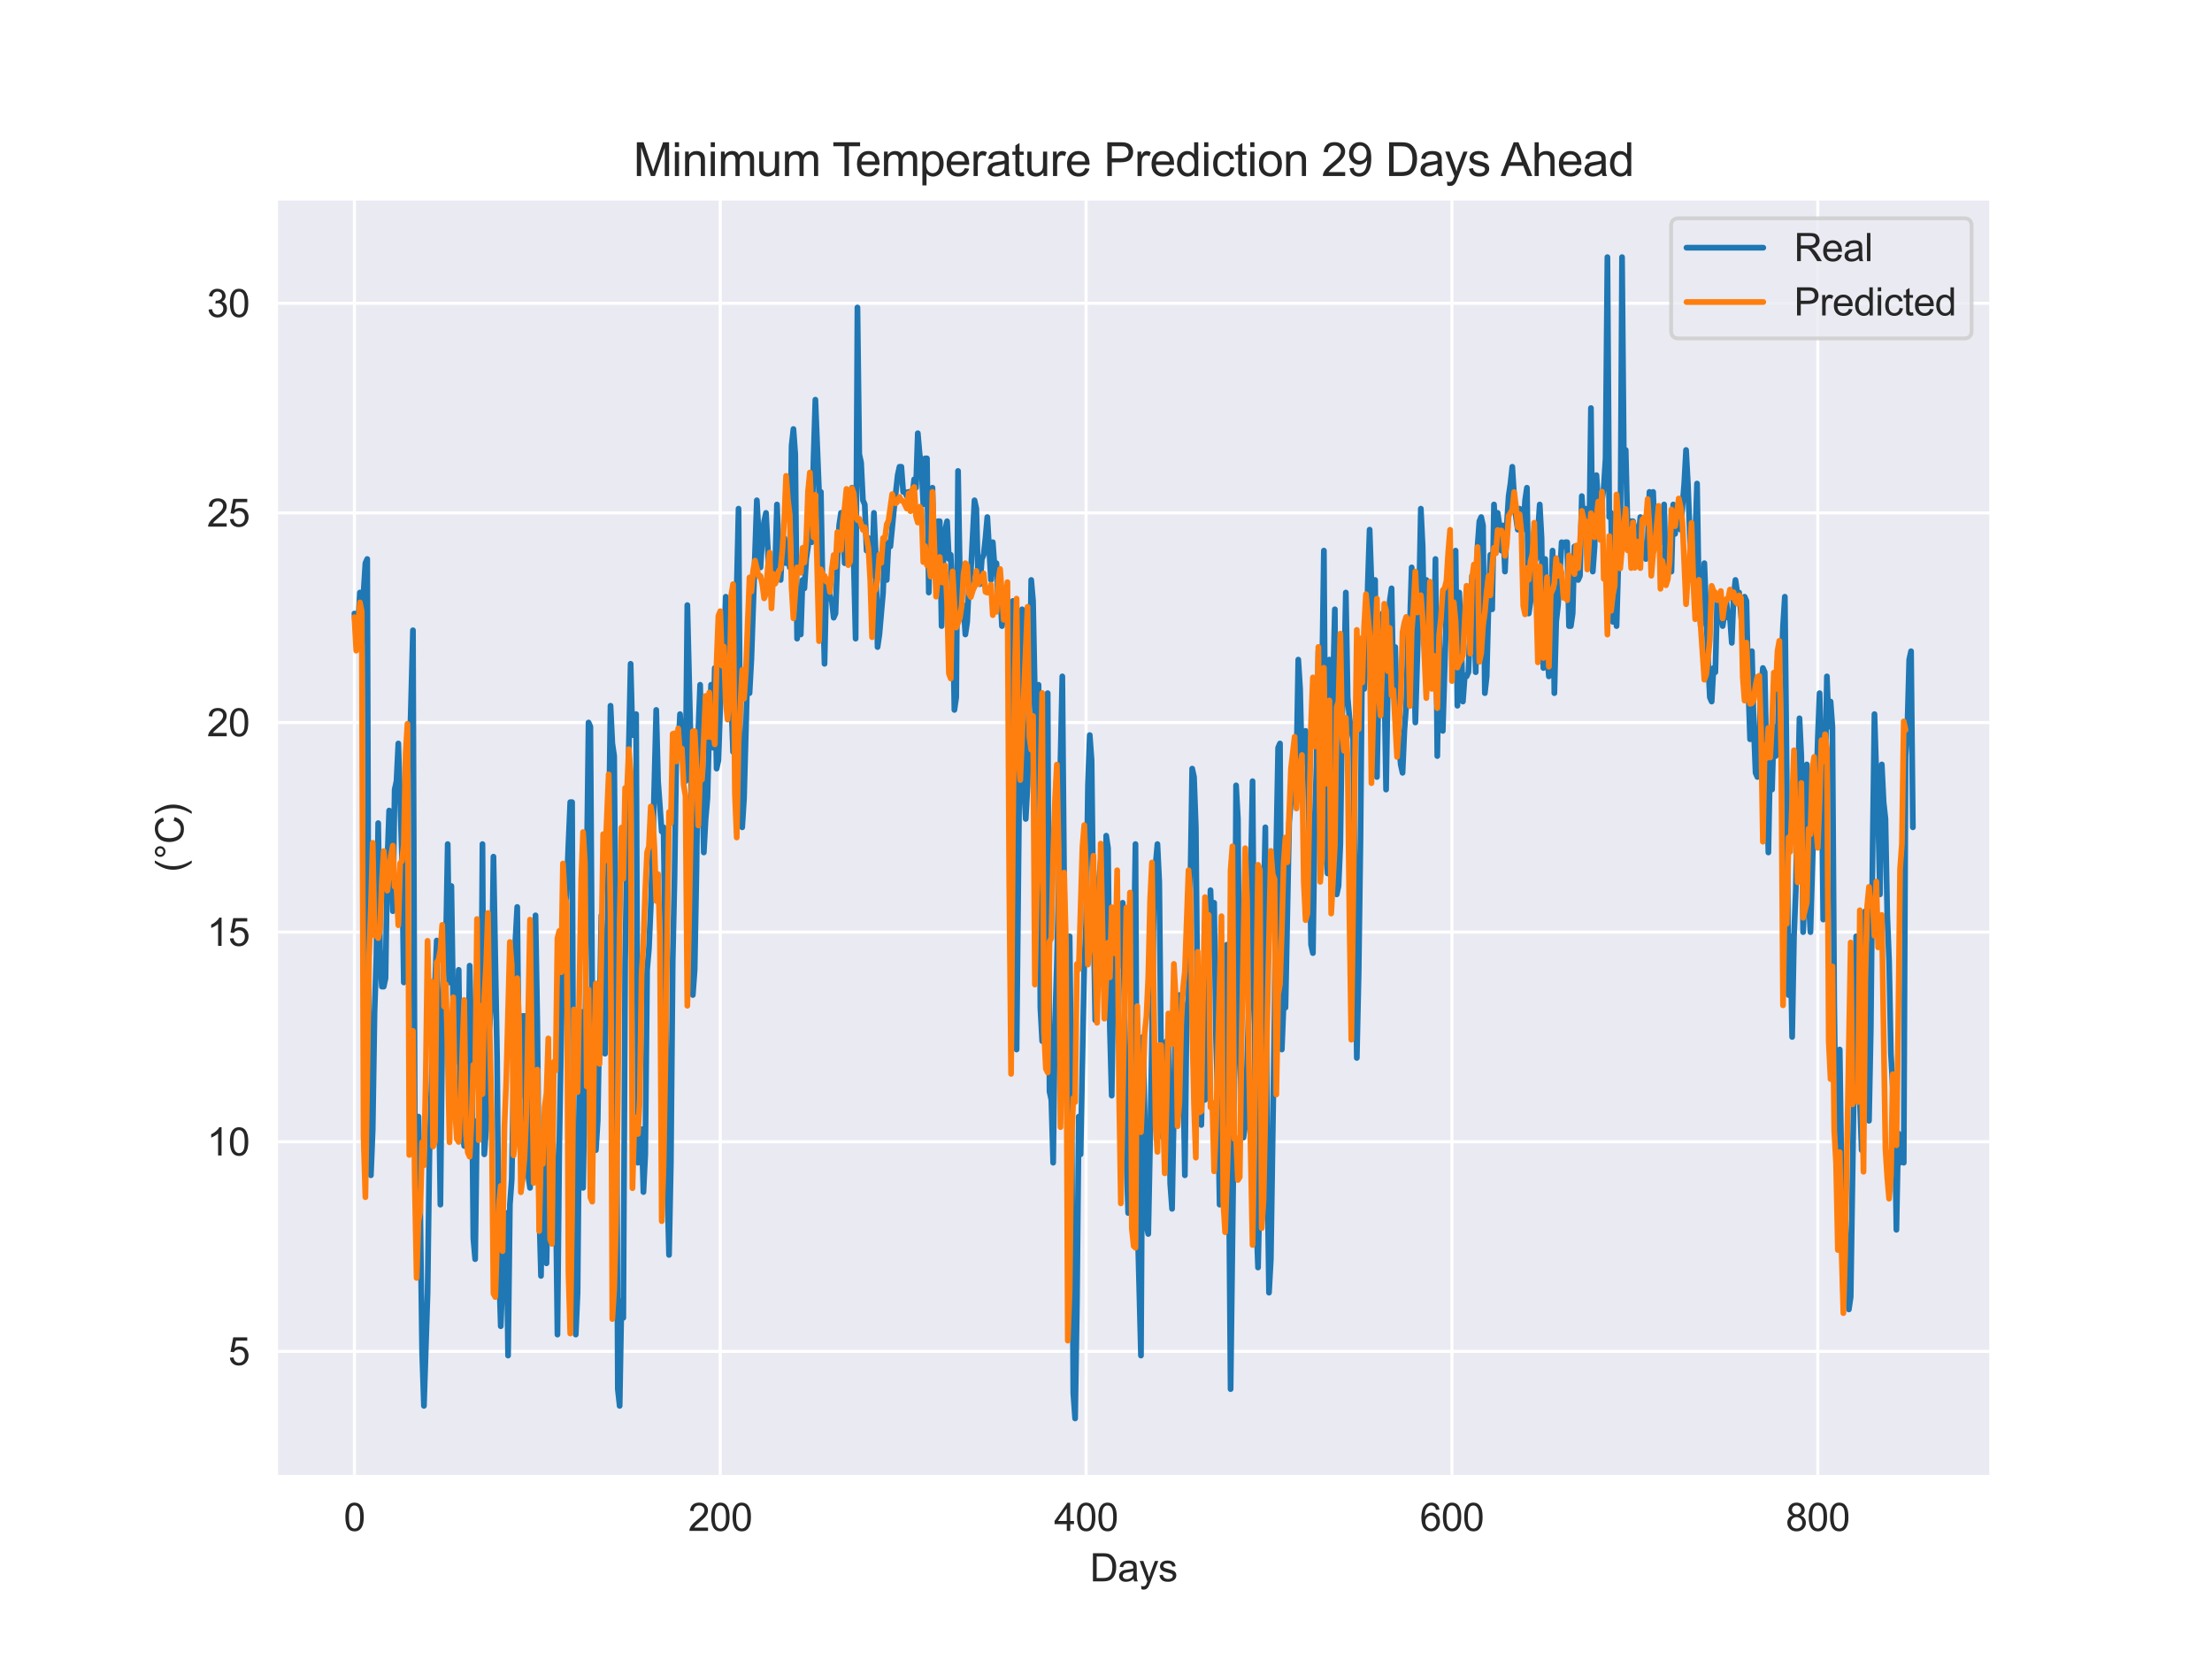 <?xml version="1.0" encoding="utf-8" standalone="no"?>
<!DOCTYPE svg PUBLIC "-//W3C//DTD SVG 1.1//EN"
  "http://www.w3.org/Graphics/SVG/1.1/DTD/svg11.dtd">
<svg xmlns:xlink="http://www.w3.org/1999/xlink" width="576pt" height="432pt" viewBox="0 0 576 432" xmlns="http://www.w3.org/2000/svg" version="1.1">
 <defs>
  <style type="text/css">*{stroke-linejoin: round; stroke-linecap: butt}</style>
 </defs>
 <g id="figure_1">
  <g id="patch_1">
   <path d="M 0 432 
L 576 432 
L 576 0 
L 0 0 
z
" style="fill: #ffffff"/>
  </g>
  <g id="axes_1">
   <g id="patch_2">
    <path d="M 72 384.48 
L 518.4 384.48 
L 518.4 51.84 
L 72 51.84 
z
" style="fill: #eaeaf2"/>
   </g>
   <g id="matplotlib.axis_1">
    <g id="xtick_1">
     <g id="line2d_1">
      <path d="M 92.291 384.48 
L 92.291 51.84 
" clip-path="url(#p50e90738dc)" style="fill: none; stroke: #ffffff; stroke-width: 0.8; stroke-linecap: round"/>
     </g>
     <g id="text_1">
      <!-- 0 -->
      <g style="fill: #262626" transform="translate(89.51 398.638) scale(0.1 -0.1)">
       <defs>
        <path id="ArialMT-30" d="M 266 2259 
Q 266 3072 433 3567 
Q 600 4063 929 4331 
Q 1259 4600 1759 4600 
Q 2128 4600 2406 4451 
Q 2684 4303 2865 4023 
Q 3047 3744 3150 3342 
Q 3253 2941 3253 2259 
Q 3253 1453 3087 958 
Q 2922 463 2592 192 
Q 2263 -78 1759 -78 
Q 1097 -78 719 397 
Q 266 969 266 2259 
z
M 844 2259 
Q 844 1131 1108 757 
Q 1372 384 1759 384 
Q 2147 384 2411 759 
Q 2675 1134 2675 2259 
Q 2675 3391 2411 3762 
Q 2147 4134 1753 4134 
Q 1366 4134 1134 3806 
Q 844 3388 844 2259 
z
" transform="scale(0.016)"/>
       </defs>
       <use xlink:href="#ArialMT-30"/>
      </g>
     </g>
    </g>
    <g id="xtick_2">
     <g id="line2d_2">
      <path d="M 187.553 384.48 
L 187.553 51.84 
" clip-path="url(#p50e90738dc)" style="fill: none; stroke: #ffffff; stroke-width: 0.8; stroke-linecap: round"/>
     </g>
     <g id="text_2">
      <!-- 200 -->
      <g style="fill: #262626" transform="translate(179.212 398.638) scale(0.1 -0.1)">
       <defs>
        <path id="ArialMT-32" d="M 3222 541 
L 3222 0 
L 194 0 
Q 188 203 259 391 
Q 375 700 629 1000 
Q 884 1300 1366 1694 
Q 2113 2306 2375 2664 
Q 2638 3022 2638 3341 
Q 2638 3675 2398 3904 
Q 2159 4134 1775 4134 
Q 1369 4134 1125 3890 
Q 881 3647 878 3216 
L 300 3275 
Q 359 3922 746 4261 
Q 1134 4600 1788 4600 
Q 2447 4600 2831 4234 
Q 3216 3869 3216 3328 
Q 3216 3053 3103 2787 
Q 2991 2522 2730 2228 
Q 2469 1934 1863 1422 
Q 1356 997 1212 845 
Q 1069 694 975 541 
L 3222 541 
z
" transform="scale(0.016)"/>
       </defs>
       <use xlink:href="#ArialMT-32"/>
       <use xlink:href="#ArialMT-30" x="55.615"/>
       <use xlink:href="#ArialMT-30" x="111.23"/>
      </g>
     </g>
    </g>
    <g id="xtick_3">
     <g id="line2d_3">
      <path d="M 282.816 384.48 
L 282.816 51.84 
" clip-path="url(#p50e90738dc)" style="fill: none; stroke: #ffffff; stroke-width: 0.8; stroke-linecap: round"/>
     </g>
     <g id="text_3">
      <!-- 400 -->
      <g style="fill: #262626" transform="translate(274.474 398.638) scale(0.1 -0.1)">
       <defs>
        <path id="ArialMT-34" d="M 2069 0 
L 2069 1097 
L 81 1097 
L 81 1613 
L 2172 4581 
L 2631 4581 
L 2631 1613 
L 3250 1613 
L 3250 1097 
L 2631 1097 
L 2631 0 
L 2069 0 
z
M 2069 1613 
L 2069 3678 
L 634 1613 
L 2069 1613 
z
" transform="scale(0.016)"/>
       </defs>
       <use xlink:href="#ArialMT-34"/>
       <use xlink:href="#ArialMT-30" x="55.615"/>
       <use xlink:href="#ArialMT-30" x="111.23"/>
      </g>
     </g>
    </g>
    <g id="xtick_4">
     <g id="line2d_4">
      <path d="M 378.078 384.48 
L 378.078 51.84 
" clip-path="url(#p50e90738dc)" style="fill: none; stroke: #ffffff; stroke-width: 0.8; stroke-linecap: round"/>
     </g>
     <g id="text_4">
      <!-- 600 -->
      <g style="fill: #262626" transform="translate(369.737 398.638) scale(0.1 -0.1)">
       <defs>
        <path id="ArialMT-36" d="M 3184 3459 
L 2625 3416 
Q 2550 3747 2413 3897 
Q 2184 4138 1850 4138 
Q 1581 4138 1378 3988 
Q 1113 3794 959 3422 
Q 806 3050 800 2363 
Q 1003 2672 1297 2822 
Q 1591 2972 1913 2972 
Q 2475 2972 2870 2558 
Q 3266 2144 3266 1488 
Q 3266 1056 3080 686 
Q 2894 316 2569 119 
Q 2244 -78 1831 -78 
Q 1128 -78 684 439 
Q 241 956 241 2144 
Q 241 3472 731 4075 
Q 1159 4600 1884 4600 
Q 2425 4600 2770 4297 
Q 3116 3994 3184 3459 
z
M 888 1484 
Q 888 1194 1011 928 
Q 1134 663 1356 523 
Q 1578 384 1822 384 
Q 2178 384 2434 671 
Q 2691 959 2691 1453 
Q 2691 1928 2437 2201 
Q 2184 2475 1800 2475 
Q 1419 2475 1153 2201 
Q 888 1928 888 1484 
z
" transform="scale(0.016)"/>
       </defs>
       <use xlink:href="#ArialMT-36"/>
       <use xlink:href="#ArialMT-30" x="55.615"/>
       <use xlink:href="#ArialMT-30" x="111.23"/>
      </g>
     </g>
    </g>
    <g id="xtick_5">
     <g id="line2d_5">
      <path d="M 473.341 384.48 
L 473.341 51.84 
" clip-path="url(#p50e90738dc)" style="fill: none; stroke: #ffffff; stroke-width: 0.8; stroke-linecap: round"/>
     </g>
     <g id="text_5">
      <!-- 800 -->
      <g style="fill: #262626" transform="translate(464.999 398.638) scale(0.1 -0.1)">
       <defs>
        <path id="ArialMT-38" d="M 1131 2484 
Q 781 2613 612 2850 
Q 444 3088 444 3419 
Q 444 3919 803 4259 
Q 1163 4600 1759 4600 
Q 2359 4600 2725 4251 
Q 3091 3903 3091 3403 
Q 3091 3084 2923 2848 
Q 2756 2613 2416 2484 
Q 2838 2347 3058 2040 
Q 3278 1734 3278 1309 
Q 3278 722 2862 322 
Q 2447 -78 1769 -78 
Q 1091 -78 675 323 
Q 259 725 259 1325 
Q 259 1772 486 2073 
Q 713 2375 1131 2484 
z
M 1019 3438 
Q 1019 3113 1228 2906 
Q 1438 2700 1772 2700 
Q 2097 2700 2305 2904 
Q 2513 3109 2513 3406 
Q 2513 3716 2298 3927 
Q 2084 4138 1766 4138 
Q 1444 4138 1231 3931 
Q 1019 3725 1019 3438 
z
M 838 1322 
Q 838 1081 952 856 
Q 1066 631 1291 507 
Q 1516 384 1775 384 
Q 2178 384 2440 643 
Q 2703 903 2703 1303 
Q 2703 1709 2433 1975 
Q 2163 2241 1756 2241 
Q 1359 2241 1098 1978 
Q 838 1716 838 1322 
z
" transform="scale(0.016)"/>
       </defs>
       <use xlink:href="#ArialMT-38"/>
       <use xlink:href="#ArialMT-30" x="55.615"/>
       <use xlink:href="#ArialMT-30" x="111.23"/>
      </g>
     </g>
    </g>
    <g id="text_6">
     <!-- Days -->
     <g style="fill: #262626" transform="translate(283.809 411.783) scale(0.1 -0.1)">
      <defs>
       <path id="ArialMT-44" d="M 494 0 
L 494 4581 
L 2072 4581 
Q 2606 4581 2888 4516 
Q 3281 4425 3559 4188 
Q 3922 3881 4101 3404 
Q 4281 2928 4281 2316 
Q 4281 1794 4159 1391 
Q 4038 988 3847 723 
Q 3656 459 3429 307 
Q 3203 156 2883 78 
Q 2563 0 2147 0 
L 494 0 
z
M 1100 541 
L 2078 541 
Q 2531 541 2789 625 
Q 3047 709 3200 863 
Q 3416 1078 3536 1442 
Q 3656 1806 3656 2325 
Q 3656 3044 3420 3430 
Q 3184 3816 2847 3947 
Q 2603 4041 2063 4041 
L 1100 4041 
L 1100 541 
z
" transform="scale(0.016)"/>
       <path id="ArialMT-61" d="M 2588 409 
Q 2275 144 1986 34 
Q 1697 -75 1366 -75 
Q 819 -75 525 192 
Q 231 459 231 875 
Q 231 1119 342 1320 
Q 453 1522 633 1644 
Q 813 1766 1038 1828 
Q 1203 1872 1538 1913 
Q 2219 1994 2541 2106 
Q 2544 2222 2544 2253 
Q 2544 2597 2384 2738 
Q 2169 2928 1744 2928 
Q 1347 2928 1158 2789 
Q 969 2650 878 2297 
L 328 2372 
Q 403 2725 575 2942 
Q 747 3159 1072 3276 
Q 1397 3394 1825 3394 
Q 2250 3394 2515 3294 
Q 2781 3194 2906 3042 
Q 3031 2891 3081 2659 
Q 3109 2516 3109 2141 
L 3109 1391 
Q 3109 606 3145 398 
Q 3181 191 3288 0 
L 2700 0 
Q 2613 175 2588 409 
z
M 2541 1666 
Q 2234 1541 1622 1453 
Q 1275 1403 1131 1340 
Q 988 1278 909 1158 
Q 831 1038 831 891 
Q 831 666 1001 516 
Q 1172 366 1500 366 
Q 1825 366 2078 508 
Q 2331 650 2450 897 
Q 2541 1088 2541 1459 
L 2541 1666 
z
" transform="scale(0.016)"/>
       <path id="ArialMT-79" d="M 397 -1278 
L 334 -750 
Q 519 -800 656 -800 
Q 844 -800 956 -737 
Q 1069 -675 1141 -563 
Q 1194 -478 1313 -144 
Q 1328 -97 1363 -6 
L 103 3319 
L 709 3319 
L 1400 1397 
Q 1534 1031 1641 628 
Q 1738 1016 1872 1384 
L 2581 3319 
L 3144 3319 
L 1881 -56 
Q 1678 -603 1566 -809 
Q 1416 -1088 1222 -1217 
Q 1028 -1347 759 -1347 
Q 597 -1347 397 -1278 
z
" transform="scale(0.016)"/>
       <path id="ArialMT-73" d="M 197 991 
L 753 1078 
Q 800 744 1014 566 
Q 1228 388 1613 388 
Q 2000 388 2187 545 
Q 2375 703 2375 916 
Q 2375 1106 2209 1216 
Q 2094 1291 1634 1406 
Q 1016 1563 777 1677 
Q 538 1791 414 1992 
Q 291 2194 291 2438 
Q 291 2659 392 2848 
Q 494 3038 669 3163 
Q 800 3259 1026 3326 
Q 1253 3394 1513 3394 
Q 1903 3394 2198 3281 
Q 2494 3169 2634 2976 
Q 2775 2784 2828 2463 
L 2278 2388 
Q 2241 2644 2061 2787 
Q 1881 2931 1553 2931 
Q 1166 2931 1000 2803 
Q 834 2675 834 2503 
Q 834 2394 903 2306 
Q 972 2216 1119 2156 
Q 1203 2125 1616 2013 
Q 2213 1853 2448 1751 
Q 2684 1650 2818 1456 
Q 2953 1263 2953 975 
Q 2953 694 2789 445 
Q 2625 197 2315 61 
Q 2006 -75 1616 -75 
Q 969 -75 630 194 
Q 291 463 197 991 
z
" transform="scale(0.016)"/>
      </defs>
      <use xlink:href="#ArialMT-44"/>
      <use xlink:href="#ArialMT-61" x="72.217"/>
      <use xlink:href="#ArialMT-79" x="127.832"/>
      <use xlink:href="#ArialMT-73" x="177.832"/>
     </g>
    </g>
   </g>
   <g id="matplotlib.axis_2">
    <g id="ytick_1">
     <g id="line2d_6">
      <path d="M 72 351.893 
L 518.4 351.893 
" clip-path="url(#p50e90738dc)" style="fill: none; stroke: #ffffff; stroke-width: 0.8; stroke-linecap: round"/>
     </g>
     <g id="text_7">
      <!-- 5 -->
      <g style="fill: #262626" transform="translate(59.439 355.472) scale(0.1 -0.1)">
       <defs>
        <path id="ArialMT-35" d="M 266 1200 
L 856 1250 
Q 922 819 1161 601 
Q 1400 384 1738 384 
Q 2144 384 2425 690 
Q 2706 997 2706 1503 
Q 2706 1984 2436 2262 
Q 2166 2541 1728 2541 
Q 1456 2541 1237 2417 
Q 1019 2294 894 2097 
L 366 2166 
L 809 4519 
L 3088 4519 
L 3088 3981 
L 1259 3981 
L 1013 2750 
Q 1425 3038 1878 3038 
Q 2478 3038 2890 2622 
Q 3303 2206 3303 1553 
Q 3303 931 2941 478 
Q 2500 -78 1738 -78 
Q 1113 -78 717 272 
Q 322 622 266 1200 
z
" transform="scale(0.016)"/>
       </defs>
       <use xlink:href="#ArialMT-35"/>
      </g>
     </g>
    </g>
    <g id="ytick_2">
     <g id="line2d_7">
      <path d="M 72 297.308 
L 518.4 297.308 
" clip-path="url(#p50e90738dc)" style="fill: none; stroke: #ffffff; stroke-width: 0.8; stroke-linecap: round"/>
     </g>
     <g id="text_8">
      <!-- 10 -->
      <g style="fill: #262626" transform="translate(53.878 300.887) scale(0.1 -0.1)">
       <defs>
        <path id="ArialMT-31" d="M 2384 0 
L 1822 0 
L 1822 3584 
Q 1619 3391 1289 3197 
Q 959 3003 697 2906 
L 697 3450 
Q 1169 3672 1522 3987 
Q 1875 4303 2022 4600 
L 2384 4600 
L 2384 0 
z
" transform="scale(0.016)"/>
       </defs>
       <use xlink:href="#ArialMT-31"/>
       <use xlink:href="#ArialMT-30" x="55.615"/>
      </g>
     </g>
    </g>
    <g id="ytick_3">
     <g id="line2d_8">
      <path d="M 72 242.723 
L 518.4 242.723 
" clip-path="url(#p50e90738dc)" style="fill: none; stroke: #ffffff; stroke-width: 0.8; stroke-linecap: round"/>
     </g>
     <g id="text_9">
      <!-- 15 -->
      <g style="fill: #262626" transform="translate(53.878 246.302) scale(0.1 -0.1)">
       <use xlink:href="#ArialMT-31"/>
       <use xlink:href="#ArialMT-35" x="55.615"/>
      </g>
     </g>
    </g>
    <g id="ytick_4">
     <g id="line2d_9">
      <path d="M 72 188.138 
L 518.4 188.138 
" clip-path="url(#p50e90738dc)" style="fill: none; stroke: #ffffff; stroke-width: 0.8; stroke-linecap: round"/>
     </g>
     <g id="text_10">
      <!-- 20 -->
      <g style="fill: #262626" transform="translate(53.878 191.717) scale(0.1 -0.1)">
       <use xlink:href="#ArialMT-32"/>
       <use xlink:href="#ArialMT-30" x="55.615"/>
      </g>
     </g>
    </g>
    <g id="ytick_5">
     <g id="line2d_10">
      <path d="M 72 133.554 
L 518.4 133.554 
" clip-path="url(#p50e90738dc)" style="fill: none; stroke: #ffffff; stroke-width: 0.8; stroke-linecap: round"/>
     </g>
     <g id="text_11">
      <!-- 25 -->
      <g style="fill: #262626" transform="translate(53.878 137.132) scale(0.1 -0.1)">
       <use xlink:href="#ArialMT-32"/>
       <use xlink:href="#ArialMT-35" x="55.615"/>
      </g>
     </g>
    </g>
    <g id="ytick_6">
     <g id="line2d_11">
      <path d="M 72 78.969 
L 518.4 78.969 
" clip-path="url(#p50e90738dc)" style="fill: none; stroke: #ffffff; stroke-width: 0.8; stroke-linecap: round"/>
     </g>
     <g id="text_12">
      <!-- 30 -->
      <g style="fill: #262626" transform="translate(53.878 82.548) scale(0.1 -0.1)">
       <defs>
        <path id="ArialMT-33" d="M 269 1209 
L 831 1284 
Q 928 806 1161 595 
Q 1394 384 1728 384 
Q 2125 384 2398 659 
Q 2672 934 2672 1341 
Q 2672 1728 2419 1979 
Q 2166 2231 1775 2231 
Q 1616 2231 1378 2169 
L 1441 2663 
Q 1497 2656 1531 2656 
Q 1891 2656 2178 2843 
Q 2466 3031 2466 3422 
Q 2466 3731 2256 3934 
Q 2047 4138 1716 4138 
Q 1388 4138 1169 3931 
Q 950 3725 888 3313 
L 325 3413 
Q 428 3978 793 4289 
Q 1159 4600 1703 4600 
Q 2078 4600 2393 4439 
Q 2709 4278 2876 4000 
Q 3044 3722 3044 3409 
Q 3044 3113 2884 2869 
Q 2725 2625 2413 2481 
Q 2819 2388 3044 2092 
Q 3269 1797 3269 1353 
Q 3269 753 2831 336 
Q 2394 -81 1725 -81 
Q 1122 -81 723 278 
Q 325 638 269 1209 
z
" transform="scale(0.016)"/>
       </defs>
       <use xlink:href="#ArialMT-33"/>
       <use xlink:href="#ArialMT-30" x="55.615"/>
      </g>
     </g>
    </g>
    <g id="text_13">
     <!-- (°C) -->
     <g style="fill: #262626" transform="translate(47.773 227.1) rotate(-90) scale(0.1 -0.1)">
      <defs>
       <path id="ArialMT-28" d="M 1497 -1347 
Q 1031 -759 709 28 
Q 388 816 388 1659 
Q 388 2403 628 3084 
Q 909 3875 1497 4659 
L 1900 4659 
Q 1522 4009 1400 3731 
Q 1209 3300 1100 2831 
Q 966 2247 966 1656 
Q 966 153 1900 -1347 
L 1497 -1347 
z
" transform="scale(0.016)"/>
       <path id="ArialMT-b0" d="M 400 3794 
Q 400 4153 654 4406 
Q 909 4659 1266 4659 
Q 1628 4659 1881 4406 
Q 2134 4153 2134 3794 
Q 2134 3434 1879 3179 
Q 1625 2925 1266 2925 
Q 909 2925 654 3178 
Q 400 3431 400 3794 
z
M 741 3794 
Q 741 3575 895 3420 
Q 1050 3266 1269 3266 
Q 1484 3266 1639 3420 
Q 1794 3575 1794 3794 
Q 1794 4013 1639 4167 
Q 1484 4322 1269 4322 
Q 1050 4322 895 4167 
Q 741 4013 741 3794 
z
" transform="scale(0.016)"/>
       <path id="ArialMT-43" d="M 3763 1606 
L 4369 1453 
Q 4178 706 3683 314 
Q 3188 -78 2472 -78 
Q 1731 -78 1267 223 
Q 803 525 561 1097 
Q 319 1669 319 2325 
Q 319 3041 592 3573 
Q 866 4106 1370 4382 
Q 1875 4659 2481 4659 
Q 3169 4659 3637 4309 
Q 4106 3959 4291 3325 
L 3694 3184 
Q 3534 3684 3231 3912 
Q 2928 4141 2469 4141 
Q 1941 4141 1586 3887 
Q 1231 3634 1087 3207 
Q 944 2781 944 2328 
Q 944 1744 1114 1308 
Q 1284 872 1643 656 
Q 2003 441 2422 441 
Q 2931 441 3284 734 
Q 3638 1028 3763 1606 
z
" transform="scale(0.016)"/>
       <path id="ArialMT-29" d="M 791 -1347 
L 388 -1347 
Q 1322 153 1322 1656 
Q 1322 2244 1188 2822 
Q 1081 3291 891 3722 
Q 769 4003 388 4659 
L 791 4659 
Q 1378 3875 1659 3084 
Q 1900 2403 1900 1659 
Q 1900 816 1576 28 
Q 1253 -759 791 -1347 
z
" transform="scale(0.016)"/>
      </defs>
      <use xlink:href="#ArialMT-28"/>
      <use xlink:href="#ArialMT-b0" x="33.301"/>
      <use xlink:href="#ArialMT-43" x="73.291"/>
      <use xlink:href="#ArialMT-29" x="145.508"/>
     </g>
    </g>
   </g>
   <g id="line2d_12">
    <path d="M 92.291 159.754 
L 92.767 165.213 
L 93.244 163.029 
L 93.72 154.296 
L 94.196 167.396 
L 94.672 154.296 
L 95.149 146.654 
L 95.625 145.562 
L 96.101 295.125 
L 96.578 306.042 
L 97.054 294.033 
L 97.53 263.465 
L 98.007 249.273 
L 98.483 214.339 
L 98.959 247.09 
L 99.436 256.915 
L 99.912 256.915 
L 100.388 254.732 
L 100.865 224.164 
L 101.341 211.064 
L 102.293 237.265 
L 102.77 205.605 
L 103.246 203.422 
L 103.722 193.597 
L 104.675 223.073 
L 105.151 255.824 
L 105.628 218.706 
L 106.104 197.964 
L 106.58 200.147 
L 107.533 164.121 
L 108.009 291.85 
L 108.486 298.4 
L 108.962 290.758 
L 109.438 315.867 
L 109.914 351.893 
L 110.391 366.085 
L 111.343 336.609 
L 111.82 300.583 
L 112.772 268.924 
L 113.725 244.907 
L 114.678 313.683 
L 115.154 268.924 
L 115.63 249.273 
L 116.107 245.998 
L 116.583 219.798 
L 117.059 255.824 
L 117.535 230.715 
L 118.012 262.374 
L 118.488 276.566 
L 118.964 274.382 
L 119.441 252.548 
L 119.917 289.666 
L 120.87 298.4 
L 121.346 297.308 
L 121.822 283.116 
L 122.299 251.457 
L 122.775 272.199 
L 123.251 322.417 
L 123.728 327.876 
L 124.204 291.85 
L 124.68 296.216 
L 125.156 287.483 
L 125.633 219.798 
L 126.109 300.583 
L 126.585 294.033 
L 127.062 271.107 
L 127.538 266.741 
L 128.014 258.007 
L 128.491 223.073 
L 129.443 275.474 
L 129.92 330.059 
L 130.396 345.343 
L 130.872 332.242 
L 131.349 315.867 
L 131.825 315.867 
L 132.301 352.985 
L 132.777 313.683 
L 133.254 307.133 
L 133.73 280.933 
L 134.206 244.907 
L 134.683 236.173 
L 135.159 282.024 
L 135.635 285.299 
L 136.112 264.557 
L 136.588 264.557 
L 137.064 304.95 
L 137.541 306.042 
L 138.017 309.317 
L 138.493 283.116 
L 138.97 267.832 
L 139.446 238.356 
L 139.922 266.741 
L 140.398 314.775 
L 140.875 332.242 
L 141.351 295.125 
L 141.827 297.308 
L 142.304 328.967 
L 143.256 279.841 
L 143.733 289.666 
L 144.209 303.858 
L 144.685 308.225 
L 145.162 347.526 
L 145.638 298.4 
L 146.591 243.815 
L 147.067 243.815 
L 148.019 219.798 
L 148.496 208.881 
L 148.972 208.881 
L 149.448 327.876 
L 149.925 347.526 
L 150.401 336.609 
L 150.877 285.299 
L 151.354 263.465 
L 151.83 309.317 
L 152.306 282.024 
L 152.783 226.348 
L 153.259 188.138 
L 153.735 189.23 
L 154.212 260.19 
L 154.688 265.649 
L 155.164 299.491 
L 155.64 291.85 
L 156.593 238.356 
L 157.546 274.382 
L 158.022 253.64 
L 158.975 183.772 
L 159.451 193.597 
L 159.927 196.872 
L 160.404 252.548 
L 160.88 361.718 
L 161.356 366.085 
L 161.833 338.792 
L 162.309 343.159 
L 162.785 250.365 
L 163.738 194.689 
L 164.214 172.855 
L 164.69 191.413 
L 165.167 191.413 
L 165.643 185.955 
L 166.119 302.766 
L 167.072 294.033 
L 167.548 310.408 
L 168.025 300.583 
L 168.501 252.548 
L 168.977 247.09 
L 169.454 236.173 
L 169.93 221.981 
L 170.882 184.863 
L 171.359 203.422 
L 172.311 216.522 
L 172.788 215.431 
L 173.264 249.273 
L 173.74 308.225 
L 174.217 326.784 
L 174.693 302.766 
L 175.169 250.365 
L 175.646 228.531 
L 176.122 195.78 
L 176.598 195.78 
L 177.075 185.955 
L 177.551 193.597 
L 178.027 191.413 
L 178.503 203.422 
L 178.98 157.571 
L 179.932 196.872 
L 180.409 259.099 
L 180.885 252.548 
L 181.361 226.348 
L 181.838 190.322 
L 182.314 178.313 
L 183.267 221.981 
L 183.743 213.247 
L 184.219 207.789 
L 184.696 189.23 
L 185.172 178.313 
L 185.648 194.689 
L 186.124 173.946 
L 186.601 200.147 
L 187.077 197.964 
L 187.553 183.772 
L 188.03 163.029 
L 188.506 169.579 
L 188.982 155.387 
L 189.459 164.121 
L 189.935 169.579 
L 190.888 195.78 
L 191.364 187.047 
L 191.84 153.204 
L 192.317 132.462 
L 192.793 203.422 
L 193.269 215.431 
L 193.745 207.789 
L 194.698 172.855 
L 195.174 180.496 
L 195.651 171.763 
L 197.08 130.278 
L 198.032 147.746 
L 198.509 140.104 
L 198.985 135.737 
L 199.461 133.554 
L 200.414 152.112 
L 200.89 149.929 
L 201.366 151.021 
L 201.843 147.746 
L 202.319 131.37 
L 202.795 143.379 
L 203.272 151.021 
L 203.748 141.195 
L 204.224 140.104 
L 204.701 146.654 
L 205.177 142.287 
L 205.653 147.746 
L 206.13 116.086 
L 206.606 111.72 
L 207.082 118.27 
L 207.559 166.304 
L 208.035 159.754 
L 208.511 165.213 
L 208.987 151.021 
L 209.464 153.204 
L 209.94 145.562 
L 210.416 142.287 
L 210.893 136.829 
L 211.369 141.195 
L 211.845 119.361 
L 212.322 104.078 
L 213.274 128.095 
L 213.751 128.095 
L 214.227 154.296 
L 214.703 172.855 
L 215.18 151.021 
L 215.656 151.021 
L 216.132 155.387 
L 216.608 156.479 
L 217.085 160.846 
L 217.561 159.754 
L 218.037 146.654 
L 218.514 136.829 
L 218.99 133.554 
L 219.466 135.737 
L 219.943 146.654 
L 220.419 135.737 
L 220.895 136.829 
L 221.372 136.829 
L 221.848 127.003 
L 222.801 166.304 
L 223.277 80.06 
L 223.753 118.27 
L 224.229 120.453 
L 224.706 130.278 
L 225.182 131.37 
L 225.658 143.379 
L 226.135 140.104 
L 226.611 141.195 
L 227.087 149.929 
L 227.564 133.554 
L 228.04 144.47 
L 228.516 168.488 
L 228.993 165.213 
L 229.945 154.296 
L 230.422 141.195 
L 230.898 151.021 
L 231.374 141.195 
L 231.85 142.287 
L 232.803 132.462 
L 233.756 123.728 
L 234.232 121.545 
L 234.708 121.545 
L 235.185 128.095 
L 235.661 128.095 
L 236.137 129.187 
L 236.614 128.095 
L 237.09 129.187 
L 237.566 129.187 
L 238.043 124.82 
L 238.519 127.003 
L 238.995 112.811 
L 239.471 118.27 
L 239.948 121.545 
L 240.424 131.37 
L 240.9 119.361 
L 241.377 119.361 
L 241.853 154.296 
L 242.329 131.37 
L 242.806 127.003 
L 243.282 146.654 
L 243.758 144.47 
L 244.235 135.737 
L 244.711 135.737 
L 245.187 163.029 
L 245.664 145.562 
L 246.14 137.92 
L 246.616 135.737 
L 247.092 145.562 
L 247.569 144.47 
L 248.045 156.479 
L 248.521 184.863 
L 248.998 181.588 
L 249.474 122.637 
L 249.95 149.929 
L 250.427 158.663 
L 250.903 157.571 
L 251.379 165.213 
L 251.856 161.938 
L 252.332 152.112 
L 252.808 148.837 
L 253.761 130.278 
L 254.237 132.462 
L 254.713 151.021 
L 255.19 152.112 
L 255.666 145.562 
L 256.142 144.47 
L 256.619 140.104 
L 257.095 134.645 
L 258.048 151.021 
L 258.524 141.195 
L 259 147.746 
L 259.477 146.654 
L 259.953 157.571 
L 260.429 154.296 
L 260.906 163.029 
L 261.382 159.754 
L 261.858 154.296 
L 262.334 160.846 
L 262.811 164.121 
L 263.287 160.846 
L 263.763 156.479 
L 264.24 267.832 
L 264.716 273.291 
L 265.669 179.405 
L 266.145 158.663 
L 266.621 204.514 
L 267.098 213.247 
L 267.574 204.514 
L 268.05 184.863 
L 268.527 151.021 
L 269.003 156.479 
L 269.479 180.496 
L 269.955 195.78 
L 270.432 178.313 
L 270.908 262.374 
L 271.384 271.107 
L 271.861 252.548 
L 272.813 180.496 
L 273.29 284.208 
L 273.766 286.391 
L 274.242 302.766 
L 274.719 266.741 
L 275.195 251.457 
L 275.671 231.806 
L 276.148 197.964 
L 276.624 176.13 
L 277.576 284.208 
L 278.053 272.199 
L 278.529 243.815 
L 279.005 285.299 
L 279.482 362.81 
L 279.958 369.36 
L 280.434 338.792 
L 280.911 290.758 
L 281.387 300.583 
L 282.34 251.457 
L 282.816 240.54 
L 283.292 204.514 
L 283.769 191.413 
L 284.245 197.964 
L 284.721 237.265 
L 285.197 265.649 
L 286.15 229.623 
L 286.626 224.164 
L 287.103 253.64 
L 287.579 256.915 
L 288.055 217.614 
L 288.532 220.889 
L 289.008 267.832 
L 289.484 285.299 
L 289.961 254.732 
L 290.437 252.548 
L 290.913 233.99 
L 291.39 241.631 
L 291.866 251.457 
L 292.342 235.081 
L 292.818 262.374 
L 293.295 300.583 
L 293.771 315.867 
L 294.247 296.216 
L 294.724 240.54 
L 295.2 250.365 
L 295.676 219.798 
L 296.153 315.867 
L 297.105 352.985 
L 297.582 270.016 
L 298.058 289.666 
L 298.534 319.142 
L 299.01 321.325 
L 299.963 272.199 
L 300.439 236.173 
L 300.916 225.256 
L 301.392 219.798 
L 301.868 229.623 
L 302.345 275.474 
L 302.821 296.216 
L 303.774 271.107 
L 304.25 272.199 
L 304.726 308.225 
L 305.203 314.775 
L 306.155 262.374 
L 306.631 275.474 
L 307.108 259.099 
L 307.584 262.374 
L 308.06 277.657 
L 308.537 306.042 
L 309.013 262.374 
L 309.489 260.19 
L 310.442 200.147 
L 310.918 202.33 
L 311.395 215.431 
L 311.871 266.741 
L 312.824 292.941 
L 313.3 265.649 
L 313.776 286.391 
L 314.252 273.291 
L 315.205 231.806 
L 315.681 244.907 
L 316.158 235.081 
L 316.634 270.016 
L 317.11 286.391 
L 317.587 313.683 
L 318.063 288.574 
L 318.539 297.308 
L 319.016 252.548 
L 319.492 245.998 
L 320.445 361.718 
L 321.397 285.299 
L 321.873 204.514 
L 322.35 213.247 
L 322.826 273.291 
L 323.302 287.483 
L 323.779 296.216 
L 324.255 292.941 
L 325.208 261.282 
L 325.684 228.531 
L 326.16 203.422 
L 327.113 316.959 
L 327.589 330.059 
L 328.066 308.225 
L 328.542 278.749 
L 329.018 237.265 
L 329.494 215.431 
L 329.971 301.675 
L 330.447 336.609 
L 330.923 327.876 
L 331.876 264.557 
L 332.352 219.798 
L 332.829 194.689 
L 333.305 193.597 
L 333.781 273.291 
L 334.258 261.282 
L 334.734 262.374 
L 335.687 214.339 
L 336.639 202.33 
L 337.115 205.605 
L 337.592 199.055 
L 338.068 171.763 
L 338.544 179.405 
L 339.021 199.055 
L 339.497 195.78 
L 339.973 190.322 
L 340.45 196.872 
L 340.926 217.614 
L 341.402 245.998 
L 341.879 248.182 
L 342.355 214.339 
L 342.831 199.055 
L 343.308 169.579 
L 343.784 176.13 
L 344.26 176.13 
L 344.736 143.379 
L 345.213 211.064 
L 345.689 227.439 
L 346.165 171.763 
L 346.642 204.514 
L 347.118 178.313 
L 347.594 158.663 
L 348.071 232.898 
L 348.547 230.715 
L 349.023 219.798 
L 349.5 185.955 
L 349.976 177.221 
L 350.452 154.296 
L 350.929 181.588 
L 351.405 187.047 
L 351.881 190.322 
L 352.357 192.505 
L 353.31 275.474 
L 353.786 253.64 
L 354.263 218.706 
L 354.739 166.304 
L 355.215 179.405 
L 355.692 171.763 
L 356.168 152.112 
L 356.644 137.92 
L 357.597 165.213 
L 358.073 151.021 
L 358.55 202.33 
L 359.026 176.13 
L 359.978 159.754 
L 360.455 176.13 
L 360.931 205.605 
L 361.407 177.221 
L 361.884 156.479 
L 362.36 153.204 
L 362.836 178.313 
L 363.313 168.488 
L 363.789 188.138 
L 364.742 199.055 
L 365.218 201.239 
L 365.694 190.322 
L 366.171 183.772 
L 366.647 165.213 
L 367.123 163.029 
L 367.599 147.746 
L 368.076 165.213 
L 368.552 188.138 
L 369.505 156.479 
L 369.981 132.462 
L 370.457 142.287 
L 370.934 167.396 
L 371.41 151.021 
L 371.886 155.387 
L 372.363 175.038 
L 372.839 178.313 
L 373.315 175.038 
L 373.792 145.562 
L 374.268 196.872 
L 374.744 165.213 
L 375.22 184.863 
L 375.697 190.322 
L 376.649 158.663 
L 377.126 149.929 
L 377.602 151.021 
L 378.078 148.837 
L 378.555 144.47 
L 379.031 143.379 
L 379.507 183.772 
L 379.984 154.296 
L 380.46 166.304 
L 380.936 182.68 
L 381.413 176.13 
L 381.889 176.13 
L 382.365 175.038 
L 383.318 149.929 
L 383.794 155.387 
L 384.27 175.038 
L 384.747 142.287 
L 385.223 135.737 
L 385.699 134.645 
L 386.176 136.829 
L 386.652 180.496 
L 387.128 176.13 
L 387.605 157.571 
L 388.081 144.47 
L 388.557 158.663 
L 389.034 131.37 
L 389.51 140.104 
L 389.986 133.554 
L 390.462 136.829 
L 390.939 143.379 
L 391.415 136.829 
L 391.891 148.837 
L 392.368 136.829 
L 392.844 129.187 
L 393.32 125.912 
L 393.797 121.545 
L 394.273 129.187 
L 394.749 134.645 
L 395.226 137.92 
L 395.702 132.462 
L 396.178 137.92 
L 396.655 137.92 
L 397.131 130.278 
L 397.607 127.003 
L 398.083 159.754 
L 398.56 156.479 
L 399.036 142.287 
L 399.512 140.104 
L 399.989 145.562 
L 400.941 131.37 
L 401.418 140.104 
L 401.894 173.946 
L 402.37 145.562 
L 402.847 169.579 
L 403.323 176.13 
L 403.799 161.938 
L 404.276 143.379 
L 404.752 180.496 
L 405.228 161.938 
L 405.704 157.571 
L 406.657 141.195 
L 407.133 142.287 
L 407.61 141.195 
L 408.086 141.195 
L 408.562 163.029 
L 409.039 163.029 
L 409.515 159.754 
L 409.991 142.287 
L 410.468 143.379 
L 410.944 151.021 
L 411.42 149.929 
L 411.897 129.187 
L 412.373 137.92 
L 412.849 132.462 
L 413.325 135.737 
L 413.802 142.287 
L 414.278 106.261 
L 414.754 148.837 
L 415.231 142.287 
L 415.707 123.728 
L 416.183 131.37 
L 416.66 133.554 
L 417.612 127.003 
L 418.089 119.361 
L 418.565 66.96 
L 419.041 134.645 
L 419.518 133.554 
L 419.994 161.938 
L 420.47 152.112 
L 420.946 163.029 
L 421.423 146.654 
L 421.899 146.654 
L 422.375 66.96 
L 422.852 120.453 
L 423.328 117.178 
L 423.804 136.829 
L 424.281 135.737 
L 425.233 135.737 
L 425.71 137.92 
L 426.186 137.92 
L 426.662 140.104 
L 427.139 134.645 
L 427.615 142.287 
L 428.091 144.47 
L 428.567 145.562 
L 429.044 141.195 
L 429.52 128.095 
L 429.996 129.187 
L 430.473 128.095 
L 430.949 141.195 
L 431.902 139.012 
L 432.854 141.195 
L 433.331 131.37 
L 433.807 149.929 
L 434.283 146.654 
L 434.76 146.654 
L 435.236 148.837 
L 435.712 131.37 
L 436.188 139.012 
L 436.665 133.554 
L 437.141 133.554 
L 437.617 137.92 
L 438.57 125.912 
L 439.046 117.178 
L 439.523 125.912 
L 440.475 151.021 
L 440.952 149.929 
L 441.428 140.104 
L 441.904 125.912 
L 442.381 154.296 
L 442.857 163.029 
L 443.333 160.846 
L 443.809 146.654 
L 444.762 171.763 
L 445.238 181.588 
L 445.715 182.68 
L 446.191 173.946 
L 446.667 175.038 
L 447.144 156.479 
L 447.62 161.938 
L 448.096 158.663 
L 448.573 163.029 
L 449.525 156.479 
L 450.002 160.846 
L 450.478 160.846 
L 450.954 167.396 
L 451.43 155.387 
L 451.907 151.021 
L 452.383 154.296 
L 452.859 154.296 
L 453.812 165.213 
L 454.288 155.387 
L 454.765 156.479 
L 455.241 178.313 
L 455.717 192.505 
L 456.194 169.579 
L 456.67 189.23 
L 457.146 201.239 
L 457.623 202.33 
L 458.575 179.405 
L 459.051 173.946 
L 459.528 175.038 
L 460.48 221.981 
L 460.957 196.872 
L 461.433 205.605 
L 461.909 189.23 
L 462.386 196.872 
L 462.862 194.689 
L 463.338 172.855 
L 463.815 175.038 
L 464.291 163.029 
L 464.767 155.387 
L 465.244 201.239 
L 465.72 259.099 
L 466.196 243.815 
L 466.672 270.016 
L 467.149 243.815 
L 467.625 231.806 
L 468.578 187.047 
L 469.054 196.872 
L 469.53 242.723 
L 470.007 230.715 
L 470.483 199.055 
L 470.959 233.99 
L 471.436 242.723 
L 472.388 209.972 
L 472.865 208.881 
L 473.341 192.505 
L 473.817 180.496 
L 474.293 197.964 
L 474.77 239.448 
L 475.246 203.422 
L 475.722 176.13 
L 476.199 189.23 
L 476.675 182.68 
L 477.151 189.23 
L 477.628 261.282 
L 478.104 299.491 
L 479.057 273.291 
L 480.009 338.792 
L 480.486 314.775 
L 480.962 332.242 
L 481.438 340.976 
L 481.914 337.701 
L 483.343 243.815 
L 483.82 273.291 
L 484.772 299.491 
L 485.249 275.474 
L 485.725 237.265 
L 486.678 291.85 
L 487.154 267.832 
L 487.63 220.889 
L 488.107 185.955 
L 488.583 201.239 
L 489.059 212.156 
L 489.535 232.898 
L 490.012 199.055 
L 490.488 208.881 
L 490.964 213.247 
L 491.441 238.356 
L 491.917 250.365 
L 492.393 274.382 
L 492.87 283.116 
L 493.346 288.574 
L 493.822 320.234 
L 494.299 295.125 
L 494.775 302.766 
L 495.251 298.4 
L 495.728 302.766 
L 496.204 196.872 
L 496.68 189.23 
L 497.156 171.763 
L 497.633 169.579 
L 498.109 215.431 
L 498.109 215.431 
" clip-path="url(#p50e90738dc)" style="fill: none; stroke: #1f77b4; stroke-width: 1.5; stroke-linecap: round"/>
   </g>
   <g id="line2d_13">
    <path d="M 92.291 160.726 
L 92.767 169.427 
L 93.72 156.872 
L 94.196 159.274 
L 94.672 295.987 
L 95.149 311.74 
L 96.101 249.393 
L 96.578 236.293 
L 97.054 219.47 
L 97.53 243.597 
L 98.007 242.57 
L 98.483 244.284 
L 98.959 241.959 
L 99.436 229.754 
L 99.912 221.621 
L 100.865 231.915 
L 101.817 222.767 
L 102.293 220.212 
L 102.77 230.867 
L 103.246 230.671 
L 103.722 240.922 
L 104.199 224.798 
L 104.675 224.175 
L 105.151 219.929 
L 105.628 196.151 
L 106.104 188.477 
L 106.58 300.747 
L 107.057 300.07 
L 107.533 268.444 
L 108.009 308.138 
L 108.486 332.766 
L 108.962 318.05 
L 109.438 315.266 
L 109.914 297.439 
L 110.391 303.454 
L 110.867 280.43 
L 111.343 244.994 
L 111.82 264.601 
L 112.296 255.605 
L 112.772 298.553 
L 113.249 297.33 
L 113.725 250.605 
L 114.201 249.994 
L 114.678 247.396 
L 115.154 240.835 
L 115.63 262.079 
L 116.107 256.348 
L 116.583 274.666 
L 117.059 297.45 
L 117.535 268.138 
L 118.012 259.677 
L 118.488 288.847 
L 118.964 296.609 
L 119.441 297.363 
L 119.917 287.341 
L 120.87 260.398 
L 121.346 295.452 
L 121.822 300.136 
L 122.299 301.194 
L 122.775 292.09 
L 123.251 277.297 
L 123.728 281.981 
L 124.204 239.317 
L 124.68 296.937 
L 125.156 261.915 
L 125.633 284.906 
L 126.109 259.688 
L 126.585 251.402 
L 127.062 237.734 
L 127.538 269.666 
L 128.014 289.917 
L 128.491 336.849 
L 128.967 337.734 
L 129.443 322.996 
L 129.92 313.563 
L 130.396 308.804 
L 130.872 325.801 
L 131.349 293.542 
L 131.825 281.424 
L 132.777 245.289 
L 133.254 251.326 
L 133.73 300.845 
L 134.206 296.806 
L 134.683 254.721 
L 135.159 265.867 
L 135.635 310.463 
L 136.112 306.926 
L 136.588 301.227 
L 137.064 289.819 
L 138.017 239.481 
L 138.97 308.018 
L 139.446 300.452 
L 139.922 278.531 
L 140.398 320.561 
L 140.875 299.983 
L 141.351 303.105 
L 141.827 288.171 
L 142.304 284.743 
L 142.78 270.398 
L 143.256 322.723 
L 143.733 323.902 
L 144.209 276.522 
L 144.685 278.749 
L 145.162 244.295 
L 145.638 242.418 
L 146.114 253.182 
L 146.591 224.852 
L 147.067 233.335 
L 147.543 235.311 
L 148.019 331.227 
L 148.496 347.253 
L 148.972 315.78 
L 149.448 262.854 
L 149.925 276.337 
L 150.401 284.382 
L 151.354 228.979 
L 151.83 216.675 
L 152.306 224.612 
L 152.783 282.909 
L 153.259 257.658 
L 153.735 311.762 
L 154.212 312.908 
L 154.688 274.786 
L 155.164 256.086 
L 155.64 273.16 
L 156.117 277.035 
L 157.069 217.21 
L 157.546 224.142 
L 158.498 201.643 
L 158.975 237.832 
L 159.451 343.465 
L 159.927 335.703 
L 160.404 318.312 
L 160.88 286.609 
L 161.356 240.256 
L 161.833 215.496 
L 162.309 228.826 
L 162.785 205.191 
L 163.261 206.108 
L 163.738 195.071 
L 164.214 200.889 
L 164.69 309.404 
L 165.167 292.788 
L 165.643 290.976 
L 166.119 295.277 
L 166.596 286.413 
L 167.072 253.498 
L 167.548 245.223 
L 168.025 231.872 
L 168.501 221.937 
L 168.977 220.42 
L 169.454 210.005 
L 169.93 212.614 
L 170.406 220.551 
L 170.882 234.601 
L 171.359 227.625 
L 171.835 243.891 
L 172.311 317.985 
L 172.788 303.498 
L 173.264 276.5 
L 174.217 211.457 
L 174.693 214.339 
L 175.169 191.097 
L 175.646 190.955 
L 176.122 198.269 
L 176.598 189.699 
L 177.075 196.523 
L 177.551 194.907 
L 178.027 204.426 
L 178.503 207.221 
L 178.98 261.893 
L 180.409 190.42 
L 180.885 190.387 
L 181.361 199.732 
L 181.838 214.95 
L 182.314 201.162 
L 182.79 203.007 
L 183.743 181.228 
L 184.219 191.894 
L 184.696 180.333 
L 185.172 191.981 
L 185.648 188.684 
L 186.124 193.826 
L 186.601 172.483 
L 187.077 160.355 
L 187.553 159.154 
L 188.03 173.368 
L 188.506 168.379 
L 188.982 182.68 
L 189.459 187.385 
L 189.935 182.014 
L 190.411 155.071 
L 190.888 152.112 
L 191.364 206.686 
L 191.84 218.084 
L 192.317 193.531 
L 193.269 174.427 
L 193.745 181.927 
L 194.222 174.656 
L 195.174 150.355 
L 195.651 154.045 
L 196.127 148.532 
L 196.603 145.988 
L 197.556 150.038 
L 198.032 149.984 
L 198.509 152.156 
L 198.985 155.813 
L 199.461 154.58 
L 199.938 147.702 
L 200.414 143.881 
L 200.89 158.411 
L 201.366 149.427 
L 201.843 152.003 
L 202.319 150.802 
L 202.795 148.652 
L 203.272 148.084 
L 203.748 143.019 
L 204.224 135.169 
L 204.701 123.914 
L 205.177 130.115 
L 205.653 134.056 
L 206.13 152.975 
L 206.606 161.01 
L 207.559 147.756 
L 208.035 147.942 
L 208.511 149.154 
L 208.987 142.658 
L 209.464 146.468 
L 209.94 140.759 
L 210.416 127.877 
L 210.893 123.04 
L 211.369 133.925 
L 211.845 139.918 
L 212.322 128.859 
L 213.274 166.949 
L 213.751 148.248 
L 214.227 149.612 
L 214.703 149.94 
L 215.18 151.468 
L 215.656 150.846 
L 216.132 154.154 
L 216.608 148.204 
L 217.085 144.536 
L 217.561 147.658 
L 218.037 138.553 
L 218.514 143.084 
L 218.99 143.237 
L 219.466 135.933 
L 219.943 132.2 
L 220.419 127.32 
L 220.895 147.156 
L 221.372 146.239 
L 221.848 127.112 
L 222.324 128.554 
L 222.801 134.143 
L 223.277 135.42 
L 223.753 135.104 
L 224.706 137.997 
L 225.182 137.287 
L 226.135 142.778 
L 226.611 151.021 
L 227.087 165.922 
L 227.564 154.099 
L 228.04 153.499 
L 228.516 150.78 
L 228.993 144.405 
L 229.469 146.567 
L 229.945 140.104 
L 230.422 140.366 
L 230.898 136.556 
L 231.374 135.584 
L 232.327 128.674 
L 232.803 130.497 
L 233.279 131.075 
L 233.756 130.54 
L 234.232 129.405 
L 234.708 130.366 
L 235.185 130.464 
L 236.137 132.429 
L 236.614 128.466 
L 237.09 133.117 
L 237.566 127.462 
L 238.043 126.818 
L 238.519 134.35 
L 238.995 136.075 
L 239.471 131.96 
L 239.948 132.68 
L 240.424 146.359 
L 240.9 142.2 
L 241.377 147.178 
L 241.853 146.479 
L 242.329 150.125 
L 242.806 128.095 
L 243.758 155.366 
L 244.711 145.049 
L 245.187 151.621 
L 245.664 151.698 
L 246.14 147.287 
L 246.616 156.719 
L 247.092 175.387 
L 247.569 176.676 
L 248.045 148.783 
L 248.521 157.418 
L 248.998 163.411 
L 249.95 160.901 
L 250.427 157.691 
L 250.903 149.449 
L 251.379 146.654 
L 251.856 147.254 
L 252.332 154.623 
L 252.808 155.464 
L 253.285 153.859 
L 253.761 152.746 
L 254.237 148.663 
L 254.713 152.123 
L 256.142 149.318 
L 256.619 154.132 
L 257.095 154.318 
L 257.571 154.274 
L 258.048 152.222 
L 258.524 160.18 
L 259 156.49 
L 259.477 159.307 
L 259.953 151.326 
L 260.429 148.171 
L 261.382 161.392 
L 261.858 157.101 
L 262.334 151.588 
L 262.811 230.365 
L 263.287 279.633 
L 263.763 215.704 
L 264.24 176.206 
L 264.716 155.879 
L 265.192 196.566 
L 265.669 203.127 
L 267.574 158.008 
L 268.05 191.697 
L 268.527 195.213 
L 269.003 186.435 
L 269.479 256.38 
L 269.955 233.542 
L 270.432 223.062 
L 270.908 206.271 
L 271.384 180.442 
L 271.861 268.651 
L 272.337 278.258 
L 272.813 279.273 
L 273.29 245.19 
L 273.766 244.284 
L 274.242 222.614 
L 274.719 208.433 
L 275.195 199.099 
L 275.671 221.097 
L 276.148 293.498 
L 276.624 266.085 
L 277.1 227.21 
L 277.576 245.671 
L 278.053 349.098 
L 278.529 335.921 
L 279.005 297.406 
L 279.482 285.954 
L 279.958 286.981 
L 280.434 251.02 
L 280.911 252.396 
L 281.863 220.605 
L 282.34 214.852 
L 282.816 227.254 
L 283.292 251.173 
L 283.769 246.992 
L 284.721 222.843 
L 285.197 247.734 
L 285.674 266.326 
L 286.15 246.664 
L 286.626 219.667 
L 287.579 265.256 
L 288.532 245.474 
L 289.008 254.492 
L 289.484 236.238 
L 289.961 247.778 
L 290.437 248.291 
L 290.913 226.61 
L 291.39 283.564 
L 291.866 313.367 
L 293.295 236.359 
L 293.771 248.88 
L 294.247 232.418 
L 294.724 319.797 
L 295.2 324.448 
L 295.676 324.917 
L 296.153 261.992 
L 296.629 288.804 
L 297.105 294.819 
L 297.582 284.426 
L 298.058 269.153 
L 298.534 264.634 
L 299.01 254.426 
L 299.487 234.415 
L 299.963 224.601 
L 300.916 293.16 
L 301.392 299.95 
L 301.868 272.133 
L 302.345 272.166 
L 303.297 305.528 
L 303.774 287.286 
L 304.25 263.902 
L 304.726 268.749 
L 305.203 271.893 
L 305.679 250.998 
L 306.155 259.852 
L 306.631 293.28 
L 307.108 287.046 
L 307.584 266.675 
L 308.06 257.352 
L 308.537 252.952 
L 309.489 226.599 
L 309.966 233.138 
L 310.442 266.839 
L 310.918 287.657 
L 311.395 301.446 
L 311.871 247.865 
L 312.347 289.655 
L 312.824 289.371 
L 313.3 257.243 
L 313.776 233.618 
L 314.252 241.162 
L 314.729 238.258 
L 315.205 288.334 
L 315.681 287.101 
L 316.158 305.015 
L 316.634 293.367 
L 318.063 238.575 
L 318.539 312.887 
L 319.016 320.867 
L 319.968 292.679 
L 320.445 226.621 
L 320.921 220.387 
L 321.397 296.566 
L 321.873 296.336 
L 322.35 307.264 
L 322.826 306.511 
L 323.302 271.38 
L 324.255 220.867 
L 324.731 234.132 
L 325.208 276.315 
L 326.16 324.186 
L 326.637 296.085 
L 327.589 225.201 
L 328.066 226.468 
L 328.542 319.808 
L 329.018 312.625 
L 330.923 221.577 
L 331.4 227.636 
L 331.876 228.902 
L 332.352 285.005 
L 332.829 259.044 
L 333.305 256.271 
L 333.781 242.232 
L 334.258 224.896 
L 334.734 218.084 
L 335.21 224.525 
L 336.163 200.202 
L 337.115 191.861 
L 337.592 210.529 
L 338.068 202.014 
L 339.021 196.599 
L 339.497 229.535 
L 339.973 239.601 
L 340.45 237.909 
L 341.402 188.248 
L 341.879 176.403 
L 342.355 194.361 
L 342.831 192.625 
L 343.308 168.466 
L 343.784 229.634 
L 344.26 223.586 
L 344.736 173.881 
L 345.213 204.099 
L 345.689 190.485 
L 346.165 182.396 
L 346.642 237.887 
L 347.594 220.016 
L 348.071 184.121 
L 348.547 182.658 
L 349.023 165.005 
L 349.5 191.435 
L 349.976 195.507 
L 350.452 186.916 
L 350.929 198.455 
L 351.405 239.677 
L 351.881 270.747 
L 353.31 164.023 
L 353.786 189.874 
L 354.263 166.25 
L 354.739 177.724 
L 355.215 163.204 
L 355.692 154.732 
L 356.644 165.245 
L 357.121 203.935 
L 358.073 168.117 
L 358.55 155.901 
L 359.026 181.064 
L 359.502 186.326 
L 360.455 157.211 
L 360.931 158.979 
L 361.407 174.765 
L 361.884 163.521 
L 362.36 181.064 
L 362.836 179.634 
L 363.789 197.101 
L 364.742 181.632 
L 365.218 164.612 
L 365.694 162.156 
L 366.171 160.649 
L 366.647 161.381 
L 367.123 183.848 
L 367.599 164.318 
L 368.076 158.27 
L 368.552 148.837 
L 369.028 159.481 
L 369.981 154.994 
L 370.457 161.021 
L 371.41 181.774 
L 371.886 169.601 
L 372.363 151.479 
L 372.839 179.372 
L 373.315 170.715 
L 374.268 184.405 
L 374.744 165.497 
L 375.22 160.911 
L 375.697 153.684 
L 376.173 153.149 
L 376.649 151.261 
L 377.126 143.695 
L 377.602 137.953 
L 378.078 177.341 
L 378.555 156.828 
L 379.031 161.839 
L 379.507 173.837 
L 379.984 172.494 
L 380.46 171.905 
L 380.936 170.573 
L 381.889 152.527 
L 382.365 153.095 
L 382.841 170.18 
L 383.318 150.573 
L 383.794 147.003 
L 384.27 149.667 
L 384.747 142.451 
L 385.223 172.331 
L 385.699 170.104 
L 386.176 162.866 
L 386.652 159.47 
L 387.128 154.012 
L 387.605 149.973 
L 388.081 155.038 
L 388.557 147.418 
L 389.034 142.647 
L 389.51 144.088 
L 389.986 138.019 
L 390.462 138.455 
L 390.939 138.128 
L 391.415 139.46 
L 391.891 144.743 
L 392.368 141.665 
L 392.844 134.318 
L 393.797 132.778 
L 394.273 128.128 
L 394.749 131.73 
L 395.226 137.276 
L 395.702 133.892 
L 396.178 138.63 
L 396.655 157.778 
L 397.131 159.973 
L 397.607 147.92 
L 398.083 150.955 
L 398.56 146.097 
L 399.036 144.263 
L 399.512 136.119 
L 400.465 172.472 
L 400.941 147.462 
L 401.418 168.39 
L 401.894 171.337 
L 402.37 157.877 
L 402.847 150.3 
L 403.323 173.608 
L 403.799 154.722 
L 404.276 153.597 
L 404.752 151.927 
L 405.228 145.344 
L 405.704 149.94 
L 406.181 147.342 
L 406.657 149.274 
L 407.133 155.671 
L 407.61 155.42 
L 408.086 156.294 
L 408.562 144.623 
L 409.039 145.671 
L 409.991 149.492 
L 410.468 142.036 
L 410.944 147.953 
L 411.42 141.446 
L 411.897 133.04 
L 412.373 135.126 
L 412.849 135.791 
L 413.325 148.291 
L 414.278 133.641 
L 414.754 135.082 
L 415.231 139.896 
L 416.183 130.628 
L 416.66 140.573 
L 417.136 128.03 
L 417.612 150.726 
L 418.089 146.861 
L 418.565 165.245 
L 419.041 139.591 
L 419.518 159.056 
L 419.994 154.809 
L 420.47 152.462 
L 420.946 128.772 
L 421.423 134.907 
L 421.899 148.018 
L 422.852 137.243 
L 423.328 132.549 
L 423.804 143.302 
L 424.281 138.16 
L 424.757 147.92 
L 425.233 136.053 
L 425.71 147.844 
L 426.186 140.999 
L 426.662 146.894 
L 427.139 147.942 
L 427.615 135.42 
L 428.091 134.765 
L 428.567 136.086 
L 429.044 129.962 
L 429.52 137.145 
L 429.996 149.929 
L 430.473 144.285 
L 430.949 141.796 
L 431.902 131.73 
L 432.378 153.313 
L 432.854 146.043 
L 433.331 148.772 
L 433.807 152.407 
L 434.283 150.879 
L 434.76 146.228 
L 435.236 132.669 
L 435.712 136.053 
L 436.188 137.003 
L 437.141 129.809 
L 437.617 131.916 
L 438.094 135.868 
L 439.046 157.342 
L 439.523 149.896 
L 439.999 144.907 
L 440.475 136.174 
L 440.952 152.014 
L 441.428 161.239 
L 441.904 154.765 
L 442.381 150.988 
L 442.857 163.084 
L 443.809 177.003 
L 444.286 175.595 
L 444.762 171.545 
L 445.238 166.512 
L 445.715 152.56 
L 446.191 153.892 
L 446.667 154.318 
L 447.144 156.294 
L 447.62 155.475 
L 448.096 153.903 
L 448.573 161.032 
L 449.049 157.625 
L 449.525 155.999 
L 450.002 155.955 
L 450.478 153.521 
L 450.954 155.573 
L 451.43 154.23 
L 451.907 156.632 
L 452.383 157.167 
L 452.859 155.049 
L 453.336 155.606 
L 453.812 176.37 
L 454.288 182.44 
L 454.765 167.342 
L 455.241 178.761 
L 455.717 183.28 
L 456.194 183.106 
L 456.67 182.178 
L 457.146 178.51 
L 457.623 176.283 
L 458.099 175.977 
L 458.575 190.584 
L 459.051 219.175 
L 459.528 194.099 
L 460.004 197.407 
L 460.48 189.558 
L 460.957 197.254 
L 461.433 188.258 
L 461.909 175.158 
L 462.386 179.438 
L 462.862 169.525 
L 463.338 166.872 
L 463.815 196.053 
L 464.291 261.784 
L 464.767 232.625 
L 465.244 240.573 
L 465.72 218.062 
L 466.196 221.763 
L 467.149 195.365 
L 467.625 214.874 
L 468.101 229.743 
L 468.578 226.501 
L 469.054 203.881 
L 469.53 238.99 
L 470.483 235.038 
L 470.959 215.802 
L 471.436 217.265 
L 471.912 200.289 
L 472.388 197.101 
L 472.865 214.961 
L 473.341 220.769 
L 473.817 208.466 
L 474.293 192.745 
L 474.77 198.313 
L 475.246 191.195 
L 475.722 194.972 
L 476.199 271.249 
L 476.675 280.987 
L 477.151 251.642 
L 477.628 294.317 
L 478.104 302.887 
L 478.58 325.507 
L 479.057 300.015 
L 479.533 325.386 
L 480.009 341.937 
L 480.486 325.408 
L 481.438 272.428 
L 481.914 245.431 
L 482.391 287.559 
L 482.867 283.498 
L 483.343 286.435 
L 483.82 286.937 
L 484.296 237.035 
L 484.772 276.26 
L 485.249 305.125 
L 485.725 254.885 
L 486.201 236.042 
L 486.678 230.944 
L 487.154 235.911 
L 487.63 234.317 
L 488.107 243.662 
L 488.583 229.568 
L 489.059 246.697 
L 489.535 240.354 
L 490.012 238.258 
L 490.964 299.087 
L 491.441 306.664 
L 491.917 312.133 
L 492.393 306.02 
L 492.87 279.721 
L 493.346 294.011 
L 493.822 298.236 
L 494.299 266.795 
L 494.775 226.359 
L 495.251 219.677 
L 495.728 187.854 
L 496.204 190.082 
L 496.204 190.082 
" clip-path="url(#p50e90738dc)" style="fill: none; stroke: #ff7f0e; stroke-width: 1.5; stroke-linecap: round"/>
   </g>
   <g id="patch_3">
    <path d="M 72 384.48 
L 72 51.84 
" style="fill: none; stroke: #ffffff; stroke-width: 0.8; stroke-linejoin: miter; stroke-linecap: square"/>
   </g>
   <g id="patch_4">
    <path d="M 518.4 384.48 
L 518.4 51.84 
" style="fill: none; stroke: #ffffff; stroke-width: 0.8; stroke-linejoin: miter; stroke-linecap: square"/>
   </g>
   <g id="patch_5">
    <path d="M 72 384.48 
L 518.4 384.48 
" style="fill: none; stroke: #ffffff; stroke-width: 0.8; stroke-linejoin: miter; stroke-linecap: square"/>
   </g>
   <g id="patch_6">
    <path d="M 72 51.84 
L 518.4 51.84 
" style="fill: none; stroke: #ffffff; stroke-width: 0.8; stroke-linejoin: miter; stroke-linecap: square"/>
   </g>
   <g id="text_14">
    <!-- Minimum Temperature Prediction 29 Days Ahead -->
    <g style="fill: #262626" transform="translate(164.92 45.84) scale(0.12 -0.12)">
     <defs>
      <path id="ArialMT-4d" d="M 475 0 
L 475 4581 
L 1388 4581 
L 2472 1338 
Q 2622 884 2691 659 
Q 2769 909 2934 1394 
L 4031 4581 
L 4847 4581 
L 4847 0 
L 4263 0 
L 4263 3834 
L 2931 0 
L 2384 0 
L 1059 3900 
L 1059 0 
L 475 0 
z
" transform="scale(0.016)"/>
      <path id="ArialMT-69" d="M 425 3934 
L 425 4581 
L 988 4581 
L 988 3934 
L 425 3934 
z
M 425 0 
L 425 3319 
L 988 3319 
L 988 0 
L 425 0 
z
" transform="scale(0.016)"/>
      <path id="ArialMT-6e" d="M 422 0 
L 422 3319 
L 928 3319 
L 928 2847 
Q 1294 3394 1984 3394 
Q 2284 3394 2536 3286 
Q 2788 3178 2913 3003 
Q 3038 2828 3088 2588 
Q 3119 2431 3119 2041 
L 3119 0 
L 2556 0 
L 2556 2019 
Q 2556 2363 2490 2533 
Q 2425 2703 2258 2804 
Q 2091 2906 1866 2906 
Q 1506 2906 1245 2678 
Q 984 2450 984 1813 
L 984 0 
L 422 0 
z
" transform="scale(0.016)"/>
      <path id="ArialMT-6d" d="M 422 0 
L 422 3319 
L 925 3319 
L 925 2853 
Q 1081 3097 1340 3245 
Q 1600 3394 1931 3394 
Q 2300 3394 2536 3241 
Q 2772 3088 2869 2813 
Q 3263 3394 3894 3394 
Q 4388 3394 4653 3120 
Q 4919 2847 4919 2278 
L 4919 0 
L 4359 0 
L 4359 2091 
Q 4359 2428 4304 2576 
Q 4250 2725 4106 2815 
Q 3963 2906 3769 2906 
Q 3419 2906 3187 2673 
Q 2956 2441 2956 1928 
L 2956 0 
L 2394 0 
L 2394 2156 
Q 2394 2531 2256 2718 
Q 2119 2906 1806 2906 
Q 1569 2906 1367 2781 
Q 1166 2656 1075 2415 
Q 984 2175 984 1722 
L 984 0 
L 422 0 
z
" transform="scale(0.016)"/>
      <path id="ArialMT-75" d="M 2597 0 
L 2597 488 
Q 2209 -75 1544 -75 
Q 1250 -75 995 37 
Q 741 150 617 320 
Q 494 491 444 738 
Q 409 903 409 1263 
L 409 3319 
L 972 3319 
L 972 1478 
Q 972 1038 1006 884 
Q 1059 663 1231 536 
Q 1403 409 1656 409 
Q 1909 409 2131 539 
Q 2353 669 2445 892 
Q 2538 1116 2538 1541 
L 2538 3319 
L 3100 3319 
L 3100 0 
L 2597 0 
z
" transform="scale(0.016)"/>
      <path id="ArialMT-20" transform="scale(0.016)"/>
      <path id="ArialMT-54" d="M 1659 0 
L 1659 4041 
L 150 4041 
L 150 4581 
L 3781 4581 
L 3781 4041 
L 2266 4041 
L 2266 0 
L 1659 0 
z
" transform="scale(0.016)"/>
      <path id="ArialMT-65" d="M 2694 1069 
L 3275 997 
Q 3138 488 2766 206 
Q 2394 -75 1816 -75 
Q 1088 -75 661 373 
Q 234 822 234 1631 
Q 234 2469 665 2931 
Q 1097 3394 1784 3394 
Q 2450 3394 2872 2941 
Q 3294 2488 3294 1666 
Q 3294 1616 3291 1516 
L 816 1516 
Q 847 969 1125 678 
Q 1403 388 1819 388 
Q 2128 388 2347 550 
Q 2566 713 2694 1069 
z
M 847 1978 
L 2700 1978 
Q 2663 2397 2488 2606 
Q 2219 2931 1791 2931 
Q 1403 2931 1139 2672 
Q 875 2413 847 1978 
z
" transform="scale(0.016)"/>
      <path id="ArialMT-70" d="M 422 -1272 
L 422 3319 
L 934 3319 
L 934 2888 
Q 1116 3141 1344 3267 
Q 1572 3394 1897 3394 
Q 2322 3394 2647 3175 
Q 2972 2956 3137 2557 
Q 3303 2159 3303 1684 
Q 3303 1175 3120 767 
Q 2938 359 2589 142 
Q 2241 -75 1856 -75 
Q 1575 -75 1351 44 
Q 1128 163 984 344 
L 984 -1272 
L 422 -1272 
z
M 931 1641 
Q 931 1000 1190 694 
Q 1450 388 1819 388 
Q 2194 388 2461 705 
Q 2728 1022 2728 1688 
Q 2728 2322 2467 2637 
Q 2206 2953 1844 2953 
Q 1484 2953 1207 2617 
Q 931 2281 931 1641 
z
" transform="scale(0.016)"/>
      <path id="ArialMT-72" d="M 416 0 
L 416 3319 
L 922 3319 
L 922 2816 
Q 1116 3169 1280 3281 
Q 1444 3394 1641 3394 
Q 1925 3394 2219 3213 
L 2025 2691 
Q 1819 2813 1613 2813 
Q 1428 2813 1281 2702 
Q 1134 2591 1072 2394 
Q 978 2094 978 1738 
L 978 0 
L 416 0 
z
" transform="scale(0.016)"/>
      <path id="ArialMT-74" d="M 1650 503 
L 1731 6 
Q 1494 -44 1306 -44 
Q 1000 -44 831 53 
Q 663 150 594 308 
Q 525 466 525 972 
L 525 2881 
L 113 2881 
L 113 3319 
L 525 3319 
L 525 4141 
L 1084 4478 
L 1084 3319 
L 1650 3319 
L 1650 2881 
L 1084 2881 
L 1084 941 
Q 1084 700 1114 631 
Q 1144 563 1211 522 
Q 1278 481 1403 481 
Q 1497 481 1650 503 
z
" transform="scale(0.016)"/>
      <path id="ArialMT-50" d="M 494 0 
L 494 4581 
L 2222 4581 
Q 2678 4581 2919 4538 
Q 3256 4481 3484 4323 
Q 3713 4166 3852 3881 
Q 3991 3597 3991 3256 
Q 3991 2672 3619 2267 
Q 3247 1863 2275 1863 
L 1100 1863 
L 1100 0 
L 494 0 
z
M 1100 2403 
L 2284 2403 
Q 2872 2403 3119 2622 
Q 3366 2841 3366 3238 
Q 3366 3525 3220 3729 
Q 3075 3934 2838 4000 
Q 2684 4041 2272 4041 
L 1100 4041 
L 1100 2403 
z
" transform="scale(0.016)"/>
      <path id="ArialMT-64" d="M 2575 0 
L 2575 419 
Q 2259 -75 1647 -75 
Q 1250 -75 917 144 
Q 584 363 401 755 
Q 219 1147 219 1656 
Q 219 2153 384 2558 
Q 550 2963 881 3178 
Q 1213 3394 1622 3394 
Q 1922 3394 2156 3267 
Q 2391 3141 2538 2938 
L 2538 4581 
L 3097 4581 
L 3097 0 
L 2575 0 
z
M 797 1656 
Q 797 1019 1065 703 
Q 1334 388 1700 388 
Q 2069 388 2326 689 
Q 2584 991 2584 1609 
Q 2584 2291 2321 2609 
Q 2059 2928 1675 2928 
Q 1300 2928 1048 2622 
Q 797 2316 797 1656 
z
" transform="scale(0.016)"/>
      <path id="ArialMT-63" d="M 2588 1216 
L 3141 1144 
Q 3050 572 2676 248 
Q 2303 -75 1759 -75 
Q 1078 -75 664 370 
Q 250 816 250 1647 
Q 250 2184 428 2587 
Q 606 2991 970 3192 
Q 1334 3394 1763 3394 
Q 2303 3394 2647 3120 
Q 2991 2847 3088 2344 
L 2541 2259 
Q 2463 2594 2264 2762 
Q 2066 2931 1784 2931 
Q 1359 2931 1093 2626 
Q 828 2322 828 1663 
Q 828 994 1084 691 
Q 1341 388 1753 388 
Q 2084 388 2306 591 
Q 2528 794 2588 1216 
z
" transform="scale(0.016)"/>
      <path id="ArialMT-6f" d="M 213 1659 
Q 213 2581 725 3025 
Q 1153 3394 1769 3394 
Q 2453 3394 2887 2945 
Q 3322 2497 3322 1706 
Q 3322 1066 3130 698 
Q 2938 331 2570 128 
Q 2203 -75 1769 -75 
Q 1072 -75 642 372 
Q 213 819 213 1659 
z
M 791 1659 
Q 791 1022 1069 705 
Q 1347 388 1769 388 
Q 2188 388 2466 706 
Q 2744 1025 2744 1678 
Q 2744 2294 2464 2611 
Q 2184 2928 1769 2928 
Q 1347 2928 1069 2612 
Q 791 2297 791 1659 
z
" transform="scale(0.016)"/>
      <path id="ArialMT-39" d="M 350 1059 
L 891 1109 
Q 959 728 1153 556 
Q 1347 384 1650 384 
Q 1909 384 2104 503 
Q 2300 622 2425 820 
Q 2550 1019 2634 1356 
Q 2719 1694 2719 2044 
Q 2719 2081 2716 2156 
Q 2547 1888 2255 1720 
Q 1963 1553 1622 1553 
Q 1053 1553 659 1965 
Q 266 2378 266 3053 
Q 266 3750 677 4175 
Q 1088 4600 1706 4600 
Q 2153 4600 2523 4359 
Q 2894 4119 3086 3673 
Q 3278 3228 3278 2384 
Q 3278 1506 3087 986 
Q 2897 466 2520 194 
Q 2144 -78 1638 -78 
Q 1100 -78 759 220 
Q 419 519 350 1059 
z
M 2653 3081 
Q 2653 3566 2395 3850 
Q 2138 4134 1775 4134 
Q 1400 4134 1122 3828 
Q 844 3522 844 3034 
Q 844 2597 1108 2323 
Q 1372 2050 1759 2050 
Q 2150 2050 2401 2323 
Q 2653 2597 2653 3081 
z
" transform="scale(0.016)"/>
      <path id="ArialMT-41" d="M -9 0 
L 1750 4581 
L 2403 4581 
L 4278 0 
L 3588 0 
L 3053 1388 
L 1138 1388 
L 634 0 
L -9 0 
z
M 1313 1881 
L 2866 1881 
L 2388 3150 
Q 2169 3728 2063 4100 
Q 1975 3659 1816 3225 
L 1313 1881 
z
" transform="scale(0.016)"/>
      <path id="ArialMT-68" d="M 422 0 
L 422 4581 
L 984 4581 
L 984 2938 
Q 1378 3394 1978 3394 
Q 2347 3394 2619 3248 
Q 2891 3103 3008 2847 
Q 3125 2591 3125 2103 
L 3125 0 
L 2563 0 
L 2563 2103 
Q 2563 2525 2380 2717 
Q 2197 2909 1863 2909 
Q 1613 2909 1392 2779 
Q 1172 2650 1078 2428 
Q 984 2206 984 1816 
L 984 0 
L 422 0 
z
" transform="scale(0.016)"/>
     </defs>
     <use xlink:href="#ArialMT-4d"/>
     <use xlink:href="#ArialMT-69" x="83.301"/>
     <use xlink:href="#ArialMT-6e" x="105.518"/>
     <use xlink:href="#ArialMT-69" x="161.133"/>
     <use xlink:href="#ArialMT-6d" x="183.35"/>
     <use xlink:href="#ArialMT-75" x="266.65"/>
     <use xlink:href="#ArialMT-6d" x="322.266"/>
     <use xlink:href="#ArialMT-20" x="405.566"/>
     <use xlink:href="#ArialMT-54" x="431.6"/>
     <use xlink:href="#ArialMT-65" x="481.559"/>
     <use xlink:href="#ArialMT-6d" x="537.174"/>
     <use xlink:href="#ArialMT-70" x="620.475"/>
     <use xlink:href="#ArialMT-65" x="676.09"/>
     <use xlink:href="#ArialMT-72" x="731.705"/>
     <use xlink:href="#ArialMT-61" x="765.006"/>
     <use xlink:href="#ArialMT-74" x="820.621"/>
     <use xlink:href="#ArialMT-75" x="848.404"/>
     <use xlink:href="#ArialMT-72" x="904.02"/>
     <use xlink:href="#ArialMT-65" x="937.32"/>
     <use xlink:href="#ArialMT-20" x="992.936"/>
     <use xlink:href="#ArialMT-50" x="1020.719"/>
     <use xlink:href="#ArialMT-72" x="1087.418"/>
     <use xlink:href="#ArialMT-65" x="1120.719"/>
     <use xlink:href="#ArialMT-64" x="1176.334"/>
     <use xlink:href="#ArialMT-69" x="1231.949"/>
     <use xlink:href="#ArialMT-63" x="1254.166"/>
     <use xlink:href="#ArialMT-74" x="1304.166"/>
     <use xlink:href="#ArialMT-69" x="1331.949"/>
     <use xlink:href="#ArialMT-6f" x="1354.166"/>
     <use xlink:href="#ArialMT-6e" x="1409.781"/>
     <use xlink:href="#ArialMT-20" x="1465.396"/>
     <use xlink:href="#ArialMT-32" x="1493.18"/>
     <use xlink:href="#ArialMT-39" x="1548.795"/>
     <use xlink:href="#ArialMT-20" x="1604.41"/>
     <use xlink:href="#ArialMT-44" x="1632.193"/>
     <use xlink:href="#ArialMT-61" x="1704.41"/>
     <use xlink:href="#ArialMT-79" x="1760.025"/>
     <use xlink:href="#ArialMT-73" x="1810.025"/>
     <use xlink:href="#ArialMT-20" x="1860.025"/>
     <use xlink:href="#ArialMT-41" x="1882.309"/>
     <use xlink:href="#ArialMT-68" x="1949.008"/>
     <use xlink:href="#ArialMT-65" x="2004.623"/>
     <use xlink:href="#ArialMT-61" x="2060.238"/>
     <use xlink:href="#ArialMT-64" x="2115.854"/>
    </g>
   </g>
   <g id="legend_1">
    <g id="patch_7">
     <path d="M 437.156 88.131 
L 511.4 88.131 
Q 513.4 88.131 513.4 86.131 
L 513.4 58.84 
Q 513.4 56.84 511.4 56.84 
L 437.156 56.84 
Q 435.156 56.84 435.156 58.84 
L 435.156 86.131 
Q 435.156 88.131 437.156 88.131 
z
" style="fill: #eaeaf2; opacity: 0.8; stroke: #cccccc; stroke-linejoin: miter"/>
    </g>
    <g id="line2d_14">
     <path d="M 439.156 64.498 
L 449.156 64.498 
L 459.156 64.498 
" style="fill: none; stroke: #1f77b4; stroke-width: 1.5; stroke-linecap: round"/>
    </g>
    <g id="text_15">
     <!-- Real -->
     <g style="fill: #262626" transform="translate(467.156 67.998) scale(0.1 -0.1)">
      <defs>
       <path id="ArialMT-52" d="M 503 0 
L 503 4581 
L 2534 4581 
Q 3147 4581 3465 4457 
Q 3784 4334 3975 4021 
Q 4166 3709 4166 3331 
Q 4166 2844 3850 2509 
Q 3534 2175 2875 2084 
Q 3116 1969 3241 1856 
Q 3506 1613 3744 1247 
L 4541 0 
L 3778 0 
L 3172 953 
Q 2906 1366 2734 1584 
Q 2563 1803 2427 1890 
Q 2291 1978 2150 2013 
Q 2047 2034 1813 2034 
L 1109 2034 
L 1109 0 
L 503 0 
z
M 1109 2559 
L 2413 2559 
Q 2828 2559 3062 2645 
Q 3297 2731 3419 2920 
Q 3541 3109 3541 3331 
Q 3541 3656 3305 3865 
Q 3069 4075 2559 4075 
L 1109 4075 
L 1109 2559 
z
" transform="scale(0.016)"/>
       <path id="ArialMT-6c" d="M 409 0 
L 409 4581 
L 972 4581 
L 972 0 
L 409 0 
z
" transform="scale(0.016)"/>
      </defs>
      <use xlink:href="#ArialMT-52"/>
      <use xlink:href="#ArialMT-65" x="72.217"/>
      <use xlink:href="#ArialMT-61" x="127.832"/>
      <use xlink:href="#ArialMT-6c" x="183.447"/>
     </g>
    </g>
    <g id="line2d_15">
     <path d="M 439.156 78.643 
L 449.156 78.643 
L 459.156 78.643 
" style="fill: none; stroke: #ff7f0e; stroke-width: 1.5; stroke-linecap: round"/>
    </g>
    <g id="text_16">
     <!-- Predicted -->
     <g style="fill: #262626" transform="translate(467.156 82.143) scale(0.1 -0.1)">
      <use xlink:href="#ArialMT-50"/>
      <use xlink:href="#ArialMT-72" x="66.699"/>
      <use xlink:href="#ArialMT-65" x="100"/>
      <use xlink:href="#ArialMT-64" x="155.615"/>
      <use xlink:href="#ArialMT-69" x="211.23"/>
      <use xlink:href="#ArialMT-63" x="233.447"/>
      <use xlink:href="#ArialMT-74" x="283.447"/>
      <use xlink:href="#ArialMT-65" x="311.23"/>
      <use xlink:href="#ArialMT-64" x="366.846"/>
     </g>
    </g>
   </g>
  </g>
 </g>
 <defs>
  <clipPath id="p50e90738dc">
   <rect x="72" y="51.84" width="446.4" height="332.64"/>
  </clipPath>
 </defs>
</svg>
